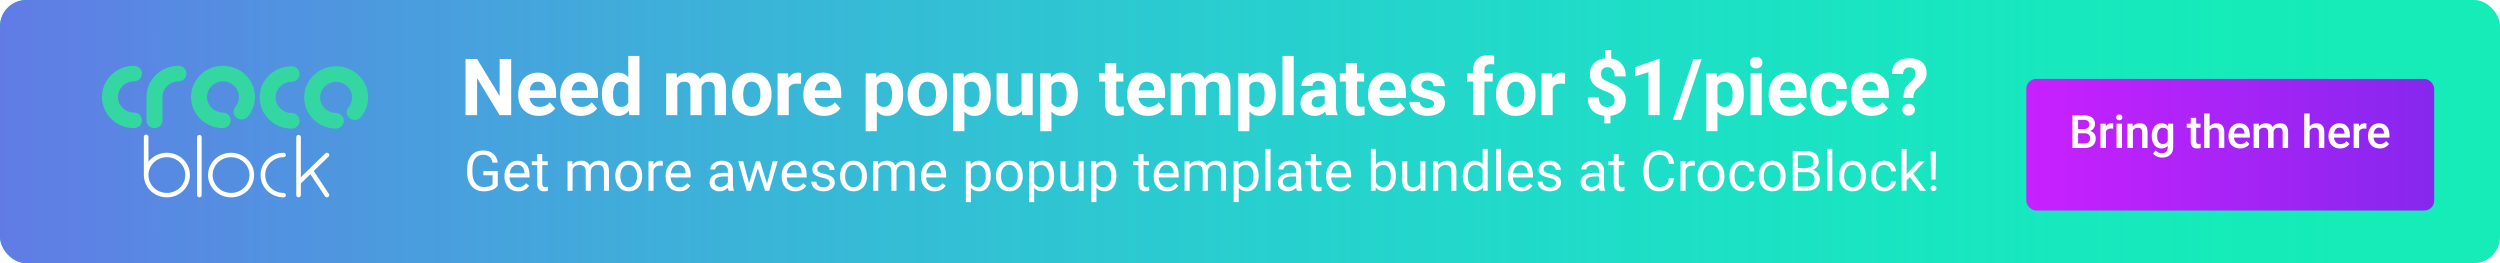 <svg width="760" height="80" viewBox="0 0 760 80" fill="none" xmlns="http://www.w3.org/2000/svg">
<rect width="760" height="80" rx="8" fill="#1AE4A1"/>
<rect width="760" height="80" rx="8" fill="url(#paint0_linear)"/>
<g filter="url(#filter0_d)">
<rect x="616" y="20" width="124" height="40" rx="3" fill="url(#paint1_linear)"/>
</g>
<path d="M630.012 45V35.047H633.423C634.549 35.047 635.405 35.273 635.993 35.724C636.581 36.175 636.875 36.847 636.875 37.74C636.875 38.196 636.752 38.606 636.506 38.971C636.26 39.335 635.9 39.618 635.426 39.818C635.964 39.964 636.378 40.24 636.67 40.645C636.966 41.047 637.114 41.53 637.114 42.095C637.114 43.029 636.813 43.747 636.212 44.248C635.615 44.749 634.758 45 633.642 45H630.012ZM631.741 40.509V43.619H633.662C634.204 43.619 634.628 43.485 634.934 43.216C635.239 42.947 635.392 42.573 635.392 42.095C635.392 41.06 634.863 40.532 633.806 40.509H631.741ZM631.741 39.237H633.437C633.974 39.237 634.394 39.117 634.694 38.875C635 38.629 635.152 38.283 635.152 37.836C635.152 37.344 635.011 36.988 634.729 36.77C634.451 36.551 634.015 36.441 633.423 36.441H631.741V39.237ZM642.416 39.121C642.197 39.085 641.971 39.066 641.739 39.066C640.978 39.066 640.465 39.358 640.201 39.941V45H638.54V37.603H640.126L640.167 38.431C640.568 37.788 641.124 37.467 641.835 37.467C642.072 37.467 642.268 37.499 642.422 37.562L642.416 39.121ZM645.092 45H643.431V37.603H645.092V45ZM643.328 35.683C643.328 35.427 643.408 35.215 643.568 35.047C643.732 34.878 643.964 34.794 644.265 34.794C644.566 34.794 644.798 34.878 644.962 35.047C645.126 35.215 645.208 35.427 645.208 35.683C645.208 35.933 645.126 36.143 644.962 36.312C644.798 36.476 644.566 36.558 644.265 36.558C643.964 36.558 643.732 36.476 643.568 36.312C643.408 36.143 643.328 35.933 643.328 35.683ZM648.309 37.603L648.356 38.458C648.903 37.797 649.621 37.467 650.51 37.467C652.05 37.467 652.834 38.349 652.861 40.112V45H651.2V40.208C651.2 39.739 651.098 39.392 650.892 39.169C650.692 38.941 650.362 38.827 649.901 38.827C649.231 38.827 648.732 39.13 648.404 39.736V45H646.743V37.603H648.309ZM654.129 41.247C654.129 40.099 654.398 39.183 654.936 38.499C655.478 37.811 656.196 37.467 657.089 37.467C657.933 37.467 658.596 37.761 659.079 38.349L659.154 37.603H660.651V44.774C660.651 45.745 660.348 46.511 659.742 47.071C659.14 47.632 658.327 47.912 657.301 47.912C656.759 47.912 656.228 47.798 655.709 47.57C655.194 47.347 654.802 47.053 654.533 46.688L655.319 45.69C655.829 46.297 656.458 46.6 657.206 46.6C657.757 46.6 658.192 46.449 658.511 46.148C658.83 45.852 658.99 45.415 658.99 44.836V44.337C658.511 44.87 657.873 45.137 657.076 45.137C656.21 45.137 655.501 44.793 654.95 44.105C654.403 43.416 654.129 42.464 654.129 41.247ZM655.784 41.391C655.784 42.133 655.934 42.719 656.235 43.148C656.54 43.571 656.962 43.783 657.5 43.783C658.169 43.783 658.666 43.496 658.99 42.922V39.668C658.675 39.107 658.183 38.827 657.513 38.827C656.966 38.827 656.54 39.044 656.235 39.477C655.934 39.91 655.784 40.547 655.784 41.391ZM667.651 35.806V37.603H668.957V38.834H667.651V42.963C667.651 43.245 667.706 43.45 667.815 43.578C667.929 43.701 668.13 43.763 668.417 43.763C668.608 43.763 668.802 43.74 668.998 43.694V44.98C668.62 45.084 668.255 45.137 667.904 45.137C666.628 45.137 665.99 44.433 665.99 43.024V38.834H664.773V37.603H665.99V35.806H667.651ZM671.729 38.41C672.271 37.781 672.957 37.467 673.787 37.467C675.363 37.467 676.163 38.367 676.186 40.167V45H674.525V40.228C674.525 39.718 674.413 39.358 674.19 39.148C673.971 38.934 673.648 38.827 673.219 38.827C672.554 38.827 672.057 39.123 671.729 39.716V45H670.068V34.5H671.729V38.41ZM680.988 45.137C679.936 45.137 679.081 44.806 678.425 44.145C677.773 43.48 677.447 42.596 677.447 41.493V41.288C677.447 40.55 677.589 39.891 677.871 39.312C678.158 38.729 678.559 38.276 679.074 37.952C679.589 37.629 680.164 37.467 680.797 37.467C681.804 37.467 682.581 37.788 683.128 38.431C683.679 39.073 683.955 39.982 683.955 41.158V41.828H679.122C679.172 42.439 679.375 42.922 679.731 43.277C680.091 43.633 680.542 43.81 681.084 43.81C681.845 43.81 682.465 43.503 682.943 42.888L683.839 43.742C683.543 44.184 683.146 44.528 682.65 44.774C682.157 45.016 681.604 45.137 680.988 45.137ZM680.79 38.8C680.334 38.8 679.965 38.959 679.683 39.278C679.405 39.597 679.227 40.042 679.15 40.611H682.315V40.488C682.278 39.932 682.13 39.513 681.87 39.23C681.61 38.943 681.25 38.8 680.79 38.8ZM686.673 37.603L686.72 38.376C687.24 37.77 687.951 37.467 688.853 37.467C689.842 37.467 690.519 37.845 690.884 38.602C691.421 37.845 692.178 37.467 693.153 37.467C693.969 37.467 694.575 37.692 694.971 38.144C695.372 38.595 695.578 39.26 695.587 40.14V45H693.926V40.188C693.926 39.718 693.823 39.374 693.618 39.155C693.413 38.937 693.073 38.827 692.599 38.827C692.221 38.827 691.911 38.93 691.67 39.135C691.433 39.335 691.266 39.6 691.171 39.928L691.178 45H689.516V40.133C689.494 39.262 689.049 38.827 688.183 38.827C687.518 38.827 687.046 39.098 686.768 39.641V45H685.107V37.603H686.673ZM702.136 38.41C702.678 37.781 703.364 37.467 704.193 37.467C705.77 37.467 706.57 38.367 706.593 40.167V45H704.932V40.228C704.932 39.718 704.82 39.358 704.597 39.148C704.378 38.934 704.054 38.827 703.626 38.827C702.961 38.827 702.464 39.123 702.136 39.716V45H700.475V34.5H702.136V38.41ZM711.395 45.137C710.342 45.137 709.488 44.806 708.832 44.145C708.18 43.48 707.854 42.596 707.854 41.493V41.288C707.854 40.55 707.995 39.891 708.278 39.312C708.565 38.729 708.966 38.276 709.481 37.952C709.996 37.629 710.57 37.467 711.204 37.467C712.211 37.467 712.988 37.788 713.535 38.431C714.086 39.073 714.362 39.982 714.362 41.158V41.828H709.529C709.579 42.439 709.782 42.922 710.137 43.277C710.497 43.633 710.949 43.81 711.491 43.81C712.252 43.81 712.872 43.503 713.35 42.888L714.246 43.742C713.95 44.184 713.553 44.528 713.056 44.774C712.564 45.016 712.01 45.137 711.395 45.137ZM711.197 38.8C710.741 38.8 710.372 38.959 710.09 39.278C709.812 39.597 709.634 40.042 709.556 40.611H712.721V40.488C712.685 39.932 712.537 39.513 712.277 39.23C712.017 38.943 711.657 38.8 711.197 38.8ZM719.39 39.121C719.171 39.085 718.946 39.066 718.713 39.066C717.952 39.066 717.439 39.358 717.175 39.941V45H715.514V37.603H717.1L717.141 38.431C717.542 37.788 718.098 37.467 718.809 37.467C719.046 37.467 719.242 37.499 719.397 37.562L719.39 39.121ZM723.42 45.137C722.367 45.137 721.513 44.806 720.856 44.145C720.205 43.48 719.879 42.596 719.879 41.493V41.288C719.879 40.55 720.02 39.891 720.303 39.312C720.59 38.729 720.991 38.276 721.506 37.952C722.021 37.629 722.595 37.467 723.228 37.467C724.236 37.467 725.013 37.788 725.56 38.431C726.111 39.073 726.387 39.982 726.387 41.158V41.828H721.554C721.604 42.439 721.807 42.922 722.162 43.277C722.522 43.633 722.973 43.81 723.516 43.81C724.277 43.81 724.896 43.503 725.375 42.888L726.27 43.742C725.974 44.184 725.578 44.528 725.081 44.774C724.589 45.016 724.035 45.137 723.42 45.137ZM723.222 38.8C722.766 38.8 722.397 38.959 722.114 39.278C721.836 39.597 721.658 40.042 721.581 40.611H724.746V40.488C724.71 39.932 724.561 39.513 724.302 39.23C724.042 38.943 723.682 38.8 723.222 38.8Z" fill="white"/>
<path d="M155.398 35H151.883L145.039 23.773V35H141.523V17.938H145.039L151.895 29.188V17.938H155.398V35ZM163.842 35.234C161.983 35.234 160.467 34.664 159.295 33.523C158.131 32.383 157.549 30.863 157.549 28.965V28.637C157.549 27.363 157.795 26.227 158.287 25.227C158.78 24.219 159.475 23.445 160.373 22.906C161.28 22.359 162.311 22.086 163.467 22.086C165.201 22.086 166.565 22.633 167.557 23.727C168.557 24.82 169.057 26.371 169.057 28.379V29.762H160.983C161.092 30.59 161.42 31.254 161.967 31.754C162.522 32.254 163.221 32.504 164.065 32.504C165.369 32.504 166.389 32.031 167.123 31.086L168.787 32.949C168.28 33.668 167.592 34.23 166.725 34.637C165.858 35.035 164.897 35.234 163.842 35.234ZM163.455 24.828C162.783 24.828 162.237 25.055 161.815 25.508C161.401 25.961 161.135 26.609 161.018 27.453H165.729V27.184C165.713 26.434 165.51 25.855 165.119 25.449C164.729 25.035 164.174 24.828 163.455 24.828ZM176.586 35.234C174.727 35.234 173.211 34.664 172.04 33.523C170.875 32.383 170.293 30.863 170.293 28.965V28.637C170.293 27.363 170.54 26.227 171.032 25.227C171.524 24.219 172.219 23.445 173.118 22.906C174.024 22.359 175.055 22.086 176.211 22.086C177.946 22.086 179.309 22.633 180.301 23.727C181.301 24.82 181.801 26.371 181.801 28.379V29.762H173.727C173.836 30.59 174.165 31.254 174.711 31.754C175.266 32.254 175.965 32.504 176.809 32.504C178.114 32.504 179.133 32.031 179.868 31.086L181.532 32.949C181.024 33.668 180.336 34.23 179.469 34.637C178.602 35.035 177.641 35.234 176.586 35.234ZM176.2 24.828C175.528 24.828 174.981 25.055 174.559 25.508C174.145 25.961 173.879 26.609 173.762 27.453H178.473V27.184C178.458 26.434 178.254 25.855 177.864 25.449C177.473 25.035 176.918 24.828 176.2 24.828ZM182.967 28.566C182.967 26.59 183.409 25.016 184.292 23.844C185.182 22.672 186.397 22.086 187.936 22.086C189.171 22.086 190.19 22.547 190.995 23.469V17H194.393V35H191.335L191.171 33.652C190.327 34.707 189.241 35.234 187.913 35.234C186.421 35.234 185.221 34.648 184.315 33.477C183.417 32.297 182.967 30.66 182.967 28.566ZM186.354 28.812C186.354 30 186.561 30.91 186.975 31.543C187.389 32.176 187.991 32.492 188.78 32.492C189.827 32.492 190.565 32.051 190.995 31.168V26.164C190.573 25.281 189.842 24.84 188.803 24.84C187.171 24.84 186.354 26.164 186.354 28.812ZM205.691 22.32L205.796 23.738C206.695 22.637 207.909 22.086 209.441 22.086C211.073 22.086 212.195 22.73 212.804 24.02C213.695 22.73 214.964 22.086 216.613 22.086C217.988 22.086 219.011 22.488 219.683 23.293C220.355 24.09 220.691 25.293 220.691 26.902V35H217.292V26.914C217.292 26.195 217.152 25.672 216.87 25.344C216.589 25.008 216.093 24.84 215.382 24.84C214.366 24.84 213.663 25.324 213.273 26.293L213.284 35H209.898V26.926C209.898 26.191 209.753 25.66 209.464 25.332C209.175 25.004 208.683 24.84 207.988 24.84C207.027 24.84 206.331 25.238 205.902 26.035V35H202.515V22.32H205.691ZM222.537 28.543C222.537 27.285 222.779 26.164 223.263 25.18C223.747 24.195 224.443 23.434 225.349 22.895C226.263 22.355 227.322 22.086 228.525 22.086C230.236 22.086 231.63 22.609 232.708 23.656C233.794 24.703 234.4 26.125 234.525 27.922L234.548 28.789C234.548 30.734 234.005 32.297 232.919 33.477C231.833 34.648 230.376 35.234 228.548 35.234C226.72 35.234 225.259 34.648 224.165 33.477C223.08 32.305 222.537 30.711 222.537 28.695V28.543ZM225.923 28.789C225.923 29.992 226.15 30.914 226.603 31.555C227.056 32.188 227.705 32.504 228.548 32.504C229.369 32.504 230.009 32.191 230.47 31.566C230.931 30.934 231.162 29.926 231.162 28.543C231.162 27.363 230.931 26.449 230.47 25.801C230.009 25.152 229.361 24.828 228.525 24.828C227.697 24.828 227.056 25.152 226.603 25.801C226.15 26.441 225.923 27.438 225.923 28.789ZM243.519 25.496C243.058 25.434 242.652 25.402 242.3 25.402C241.019 25.402 240.179 25.836 239.781 26.703V35H236.394V22.32H239.593L239.687 23.832C240.367 22.668 241.308 22.086 242.511 22.086C242.886 22.086 243.238 22.137 243.566 22.238L243.519 25.496ZM250.521 35.234C248.662 35.234 247.146 34.664 245.975 33.523C244.81 32.383 244.228 30.863 244.228 28.965V28.637C244.228 27.363 244.475 26.227 244.967 25.227C245.459 24.219 246.154 23.445 247.053 22.906C247.959 22.359 248.99 22.086 250.146 22.086C251.881 22.086 253.244 22.633 254.236 23.727C255.236 24.82 255.736 26.371 255.736 28.379V29.762H247.662C247.771 30.59 248.1 31.254 248.646 31.754C249.201 32.254 249.9 32.504 250.744 32.504C252.049 32.504 253.068 32.031 253.803 31.086L255.467 32.949C254.959 33.668 254.271 34.23 253.404 34.637C252.537 35.035 251.576 35.234 250.521 35.234ZM250.135 24.828C249.463 24.828 248.916 25.055 248.494 25.508C248.08 25.961 247.814 26.609 247.697 27.453H252.408V27.184C252.393 26.434 252.189 25.855 251.799 25.449C251.408 25.035 250.853 24.828 250.135 24.828ZM274.58 28.777C274.58 30.73 274.135 32.297 273.245 33.477C272.362 34.648 271.166 35.234 269.659 35.234C268.377 35.234 267.342 34.789 266.553 33.898V39.875H263.166V22.32H266.307L266.424 23.562C267.245 22.578 268.315 22.086 269.635 22.086C271.198 22.086 272.413 22.664 273.28 23.82C274.147 24.977 274.58 26.57 274.58 28.602V28.777ZM271.194 28.531C271.194 27.352 270.983 26.441 270.561 25.801C270.147 25.16 269.541 24.84 268.745 24.84C267.682 24.84 266.952 25.246 266.553 26.059V31.25C266.967 32.086 267.705 32.504 268.768 32.504C270.385 32.504 271.194 31.18 271.194 28.531ZM275.923 28.543C275.923 27.285 276.165 26.164 276.649 25.18C277.133 24.195 277.829 23.434 278.735 22.895C279.649 22.355 280.708 22.086 281.911 22.086C283.622 22.086 285.016 22.609 286.094 23.656C287.18 24.703 287.786 26.125 287.911 27.922L287.934 28.789C287.934 30.734 287.391 32.297 286.305 33.477C285.219 34.648 283.762 35.234 281.934 35.234C280.106 35.234 278.645 34.648 277.551 33.477C276.465 32.305 275.923 30.711 275.923 28.695V28.543ZM279.309 28.789C279.309 29.992 279.536 30.914 279.989 31.555C280.442 32.188 281.09 32.504 281.934 32.504C282.755 32.504 283.395 32.191 283.856 31.566C284.317 30.934 284.548 29.926 284.548 28.543C284.548 27.363 284.317 26.449 283.856 25.801C283.395 25.152 282.747 24.828 281.911 24.828C281.083 24.828 280.442 25.152 279.989 25.801C279.536 26.441 279.309 27.438 279.309 28.789ZM301.194 28.777C301.194 30.73 300.749 32.297 299.858 33.477C298.975 34.648 297.78 35.234 296.272 35.234C294.991 35.234 293.956 34.789 293.167 33.898V39.875H289.78V22.32H292.921L293.038 23.562C293.858 22.578 294.929 22.086 296.249 22.086C297.811 22.086 299.026 22.664 299.893 23.82C300.761 24.977 301.194 26.57 301.194 28.602V28.777ZM297.807 28.531C297.807 27.352 297.597 26.441 297.175 25.801C296.761 25.16 296.155 24.84 295.358 24.84C294.296 24.84 293.565 25.246 293.167 26.059V31.25C293.581 32.086 294.319 32.504 295.382 32.504C296.999 32.504 297.807 31.18 297.807 28.531ZM310.657 33.711C309.821 34.727 308.665 35.234 307.189 35.234C305.829 35.234 304.79 34.844 304.071 34.062C303.36 33.281 302.997 32.137 302.982 30.629V22.32H306.368V30.512C306.368 31.832 306.97 32.492 308.173 32.492C309.321 32.492 310.11 32.094 310.54 31.297V22.32H313.939V35H310.751L310.657 33.711ZM327.667 28.777C327.667 30.73 327.222 32.297 326.331 33.477C325.449 34.648 324.253 35.234 322.745 35.234C321.464 35.234 320.429 34.789 319.64 33.898V39.875H316.253V22.32H319.394L319.511 23.562C320.331 22.578 321.402 22.086 322.722 22.086C324.285 22.086 325.499 22.664 326.367 23.82C327.234 24.977 327.667 26.57 327.667 28.602V28.777ZM324.281 28.531C324.281 27.352 324.07 26.441 323.648 25.801C323.234 25.16 322.628 24.84 321.831 24.84C320.769 24.84 320.038 25.246 319.64 26.059V31.25C320.054 32.086 320.792 32.504 321.855 32.504C323.472 32.504 324.281 31.18 324.281 28.531ZM339.328 19.203V22.32H341.496V24.805H339.328V31.133C339.328 31.602 339.418 31.938 339.598 32.141C339.777 32.344 340.121 32.445 340.629 32.445C341.004 32.445 341.336 32.418 341.625 32.363V34.93C340.961 35.133 340.277 35.234 339.574 35.234C337.199 35.234 335.988 34.035 335.941 31.637V24.805H334.09V22.32H335.941V19.203H339.328ZM348.979 35.234C347.119 35.234 345.604 34.664 344.432 33.523C343.268 32.383 342.686 30.863 342.686 28.965V28.637C342.686 27.363 342.932 26.227 343.424 25.227C343.916 24.219 344.611 23.445 345.51 22.906C346.416 22.359 347.447 22.086 348.604 22.086C350.338 22.086 351.701 22.633 352.693 23.727C353.693 24.82 354.193 26.371 354.193 28.379V29.762H346.119C346.229 30.59 346.557 31.254 347.104 31.754C347.658 32.254 348.357 32.504 349.201 32.504C350.506 32.504 351.525 32.031 352.26 31.086L353.924 32.949C353.416 33.668 352.729 34.23 351.861 34.637C350.994 35.035 350.033 35.234 348.979 35.234ZM348.592 24.828C347.92 24.828 347.373 25.055 346.951 25.508C346.537 25.961 346.272 26.609 346.154 27.453H350.865V27.184C350.85 26.434 350.647 25.855 350.256 25.449C349.865 25.035 349.311 24.828 348.592 24.828ZM359.063 22.32L359.168 23.738C360.067 22.637 361.282 22.086 362.813 22.086C364.446 22.086 365.567 22.73 366.176 24.02C367.067 22.73 368.336 22.086 369.985 22.086C371.36 22.086 372.383 22.488 373.055 23.293C373.727 24.09 374.063 25.293 374.063 26.902V35H370.664V26.914C370.664 26.195 370.524 25.672 370.243 25.344C369.961 25.008 369.465 24.84 368.754 24.84C367.739 24.84 367.035 25.324 366.645 26.293L366.657 35H363.27V26.926C363.27 26.191 363.125 25.66 362.836 25.332C362.547 25.004 362.055 24.84 361.36 24.84C360.399 24.84 359.703 25.238 359.274 26.035V35H355.887V22.32H359.063ZM387.85 28.777C387.85 30.73 387.405 32.297 386.514 33.477C385.631 34.648 384.436 35.234 382.928 35.234C381.647 35.234 380.612 34.789 379.823 33.898V39.875H376.436V22.32H379.577L379.694 23.562C380.514 22.578 381.585 22.086 382.905 22.086C384.467 22.086 385.682 22.664 386.549 23.82C387.417 24.977 387.85 26.57 387.85 28.602V28.777ZM384.463 28.531C384.463 27.352 384.253 26.441 383.831 25.801C383.417 25.16 382.811 24.84 382.014 24.84C380.952 24.84 380.221 25.246 379.823 26.059V31.25C380.237 32.086 380.975 32.504 382.038 32.504C383.655 32.504 384.463 31.18 384.463 28.531ZM393.294 35H389.895V17H393.294V35ZM403.202 35C403.046 34.695 402.933 34.316 402.862 33.863C402.042 34.777 400.976 35.234 399.663 35.234C398.421 35.234 397.39 34.875 396.569 34.156C395.757 33.438 395.351 32.531 395.351 31.438C395.351 30.094 395.847 29.062 396.839 28.344C397.839 27.625 399.28 27.262 401.163 27.254H402.722V26.527C402.722 25.941 402.569 25.473 402.265 25.121C401.968 24.77 401.495 24.594 400.847 24.594C400.276 24.594 399.827 24.73 399.499 25.004C399.179 25.277 399.019 25.652 399.019 26.129H395.632C395.632 25.395 395.858 24.715 396.312 24.09C396.765 23.465 397.405 22.977 398.233 22.625C399.062 22.266 399.991 22.086 401.023 22.086C402.585 22.086 403.823 22.48 404.737 23.27C405.659 24.051 406.12 25.152 406.12 26.574V32.07C406.128 33.273 406.296 34.184 406.624 34.801V35H403.202ZM400.401 32.645C400.901 32.645 401.362 32.535 401.784 32.316C402.206 32.09 402.519 31.789 402.722 31.414V29.234H401.456C399.761 29.234 398.858 29.82 398.749 30.992L398.737 31.191C398.737 31.613 398.886 31.961 399.183 32.234C399.48 32.508 399.886 32.645 400.401 32.645ZM412.536 19.203V22.32H414.704V24.805H412.536V31.133C412.536 31.602 412.626 31.938 412.806 32.141C412.986 32.344 413.329 32.445 413.837 32.445C414.212 32.445 414.544 32.418 414.833 32.363V34.93C414.169 35.133 413.486 35.234 412.783 35.234C410.408 35.234 409.197 34.035 409.15 31.637V24.805H407.298V22.32H409.15V19.203H412.536ZM422.187 35.234C420.328 35.234 418.812 34.664 417.64 33.523C416.476 32.383 415.894 30.863 415.894 28.965V28.637C415.894 27.363 416.14 26.227 416.632 25.227C417.125 24.219 417.82 23.445 418.718 22.906C419.625 22.359 420.656 22.086 421.812 22.086C423.546 22.086 424.91 22.633 425.902 23.727C426.902 24.82 427.402 26.371 427.402 28.379V29.762H419.328C419.437 30.59 419.765 31.254 420.312 31.754C420.867 32.254 421.566 32.504 422.41 32.504C423.714 32.504 424.734 32.031 425.468 31.086L427.132 32.949C426.625 33.668 425.937 34.23 425.07 34.637C424.203 35.035 423.242 35.234 422.187 35.234ZM421.8 24.828C421.128 24.828 420.582 25.055 420.16 25.508C419.746 25.961 419.48 26.609 419.363 27.453H424.074V27.184C424.058 26.434 423.855 25.855 423.464 25.449C423.074 25.035 422.519 24.828 421.8 24.828ZM435.963 31.496C435.963 31.082 435.756 30.758 435.342 30.523C434.935 30.281 434.279 30.066 433.373 29.879C430.357 29.246 428.849 27.965 428.849 26.035C428.849 24.91 429.314 23.973 430.244 23.223C431.181 22.465 432.404 22.086 433.912 22.086C435.521 22.086 436.806 22.465 437.767 23.223C438.736 23.98 439.22 24.965 439.22 26.176H435.834C435.834 25.691 435.677 25.293 435.365 24.98C435.052 24.66 434.564 24.5 433.9 24.5C433.33 24.5 432.888 24.629 432.576 24.887C432.263 25.145 432.107 25.473 432.107 25.871C432.107 26.246 432.283 26.551 432.635 26.785C432.994 27.012 433.595 27.211 434.439 27.383C435.283 27.547 435.994 27.734 436.572 27.945C438.361 28.602 439.256 29.738 439.256 31.355C439.256 32.512 438.76 33.449 437.767 34.168C436.775 34.879 435.494 35.234 433.924 35.234C432.861 35.234 431.916 35.047 431.088 34.672C430.267 34.289 429.623 33.77 429.154 33.113C428.685 32.449 428.451 31.734 428.451 30.969H431.662C431.693 31.57 431.916 32.031 432.33 32.352C432.744 32.672 433.299 32.832 433.994 32.832C434.642 32.832 435.131 32.711 435.459 32.469C435.795 32.219 435.963 31.895 435.963 31.496ZM447.869 35V24.805H445.983V22.32H447.869V21.242C447.869 19.82 448.276 18.719 449.088 17.938C449.908 17.148 451.053 16.754 452.522 16.754C452.99 16.754 453.565 16.832 454.244 16.988L454.209 19.613C453.928 19.543 453.584 19.508 453.178 19.508C451.905 19.508 451.268 20.105 451.268 21.301V22.32H453.787V24.805H451.268V35H447.869ZM454.778 28.543C454.778 27.285 455.02 26.164 455.504 25.18C455.989 24.195 456.684 23.434 457.59 22.895C458.504 22.355 459.563 22.086 460.766 22.086C462.477 22.086 463.872 22.609 464.95 23.656C466.036 24.703 466.641 26.125 466.766 27.922L466.79 28.789C466.79 30.734 466.247 32.297 465.161 33.477C464.075 34.648 462.618 35.234 460.79 35.234C458.961 35.234 457.5 34.648 456.407 33.477C455.321 32.305 454.778 30.711 454.778 28.695V28.543ZM458.165 28.789C458.165 29.992 458.391 30.914 458.844 31.555C459.297 32.188 459.946 32.504 460.79 32.504C461.61 32.504 462.25 32.191 462.711 31.566C463.172 30.934 463.403 29.926 463.403 28.543C463.403 27.363 463.172 26.449 462.711 25.801C462.25 25.152 461.602 24.828 460.766 24.828C459.938 24.828 459.297 25.152 458.844 25.801C458.391 26.441 458.165 27.438 458.165 28.789ZM475.76 25.496C475.3 25.434 474.893 25.402 474.542 25.402C473.26 25.402 472.421 25.836 472.022 26.703V35H468.635V22.32H471.835L471.928 23.832C472.608 22.668 473.55 22.086 474.753 22.086C475.128 22.086 475.479 22.137 475.807 22.238L475.76 25.496ZM490.855 30.512C490.855 29.871 490.675 29.363 490.316 28.988C489.964 28.605 489.363 28.254 488.511 27.934C487.659 27.613 486.925 27.297 486.308 26.984C485.691 26.664 485.159 26.301 484.714 25.895C484.277 25.48 483.933 24.996 483.683 24.441C483.441 23.887 483.32 23.227 483.32 22.461C483.32 21.141 483.741 20.059 484.585 19.215C485.429 18.371 486.55 17.879 487.948 17.738V15.23H489.823V17.773C491.206 17.969 492.288 18.547 493.07 19.508C493.851 20.461 494.241 21.699 494.241 23.223H490.855C490.855 22.285 490.659 21.586 490.269 21.125C489.886 20.656 489.37 20.422 488.722 20.422C488.081 20.422 487.585 20.605 487.234 20.973C486.882 21.332 486.706 21.832 486.706 22.473C486.706 23.066 486.878 23.543 487.222 23.902C487.566 24.262 488.202 24.629 489.132 25.004C490.07 25.379 490.839 25.734 491.441 26.07C492.042 26.398 492.55 26.773 492.964 27.195C493.378 27.609 493.695 28.086 493.913 28.625C494.132 29.156 494.241 29.777 494.241 30.488C494.241 31.816 493.827 32.895 492.999 33.723C492.171 34.551 491.03 35.039 489.577 35.188V37.52H487.714V35.199C486.113 35.027 484.87 34.461 483.988 33.5C483.113 32.531 482.675 31.246 482.675 29.645H486.062C486.062 30.574 486.28 31.289 486.718 31.789C487.163 32.281 487.8 32.527 488.628 32.527C489.316 32.527 489.859 32.348 490.257 31.988C490.655 31.621 490.855 31.129 490.855 30.512ZM504.525 35H501.138V21.945L497.095 23.199V20.445L504.162 17.914H504.525V35ZM511.047 36.465H508.527L514.808 17.938H517.328L511.047 36.465ZM530.131 28.777C530.131 30.73 529.685 32.297 528.795 33.477C527.912 34.648 526.717 35.234 525.209 35.234C523.928 35.234 522.893 34.789 522.103 33.898V39.875H518.717V22.32H521.857L521.975 23.562C522.795 22.578 523.865 22.086 525.185 22.086C526.748 22.086 527.963 22.664 528.83 23.82C529.697 24.977 530.131 26.57 530.131 28.602V28.777ZM526.744 28.531C526.744 27.352 526.533 26.441 526.111 25.801C525.697 25.16 525.092 24.84 524.295 24.84C523.232 24.84 522.502 25.246 522.103 26.059V31.25C522.518 32.086 523.256 32.504 524.318 32.504C525.935 32.504 526.744 31.18 526.744 28.531ZM535.574 35H532.176V22.32H535.574V35ZM531.977 19.039C531.977 18.531 532.145 18.113 532.481 17.785C532.824 17.457 533.289 17.293 533.875 17.293C534.453 17.293 534.914 17.457 535.258 17.785C535.602 18.113 535.774 18.531 535.774 19.039C535.774 19.555 535.598 19.977 535.246 20.305C534.902 20.633 534.445 20.797 533.875 20.797C533.305 20.797 532.844 20.633 532.492 20.305C532.149 19.977 531.977 19.555 531.977 19.039ZM543.971 35.234C542.112 35.234 540.596 34.664 539.424 33.523C538.26 32.383 537.678 30.863 537.678 28.965V28.637C537.678 27.363 537.924 26.227 538.416 25.227C538.909 24.219 539.604 23.445 540.502 22.906C541.409 22.359 542.44 22.086 543.596 22.086C545.33 22.086 546.694 22.633 547.686 23.727C548.686 24.82 549.186 26.371 549.186 28.379V29.762H541.112C541.221 30.59 541.549 31.254 542.096 31.754C542.651 32.254 543.35 32.504 544.194 32.504C545.498 32.504 546.518 32.031 547.252 31.086L548.916 32.949C548.409 33.668 547.721 34.23 546.854 34.637C545.987 35.035 545.026 35.234 543.971 35.234ZM543.584 24.828C542.913 24.828 542.366 25.055 541.944 25.508C541.53 25.961 541.264 26.609 541.147 27.453H545.858V27.184C545.842 26.434 545.639 25.855 545.248 25.449C544.858 25.035 544.303 24.828 543.584 24.828ZM556.153 32.504C556.778 32.504 557.286 32.332 557.676 31.988C558.067 31.645 558.27 31.188 558.286 30.617H561.462C561.454 31.477 561.219 32.266 560.758 32.984C560.298 33.695 559.665 34.25 558.86 34.648C558.063 35.039 557.18 35.234 556.212 35.234C554.399 35.234 552.969 34.66 551.923 33.512C550.876 32.355 550.352 30.762 550.352 28.73V28.508C550.352 26.555 550.872 24.996 551.911 23.832C552.95 22.668 554.376 22.086 556.188 22.086C557.774 22.086 559.044 22.539 559.997 23.445C560.958 24.344 561.446 25.543 561.462 27.043H558.286C558.27 26.387 558.067 25.855 557.676 25.449C557.286 25.035 556.77 24.828 556.13 24.828C555.34 24.828 554.743 25.117 554.337 25.695C553.938 26.266 553.739 27.195 553.739 28.484V28.836C553.739 30.141 553.938 31.078 554.337 31.648C554.735 32.219 555.34 32.504 556.153 32.504ZM568.991 35.234C567.132 35.234 565.616 34.664 564.444 33.523C563.28 32.383 562.698 30.863 562.698 28.965V28.637C562.698 27.363 562.944 26.227 563.436 25.227C563.929 24.219 564.624 23.445 565.522 22.906C566.429 22.359 567.46 22.086 568.616 22.086C570.35 22.086 571.714 22.633 572.706 23.727C573.706 24.82 574.206 26.371 574.206 28.379V29.762H566.132C566.241 30.59 566.569 31.254 567.116 31.754C567.671 32.254 568.37 32.504 569.214 32.504C570.518 32.504 571.538 32.031 572.272 31.086L573.936 32.949C573.429 33.668 572.741 34.23 571.874 34.637C571.007 35.035 570.046 35.234 568.991 35.234ZM568.604 24.828C567.932 24.828 567.386 25.055 566.964 25.508C566.55 25.961 566.284 26.609 566.167 27.453H570.878V27.184C570.862 26.434 570.659 25.855 570.268 25.449C569.878 25.035 569.323 24.828 568.604 24.828ZM578.665 29.762C578.665 28.668 578.798 27.797 579.064 27.148C579.329 26.5 579.814 25.863 580.517 25.238C581.228 24.605 581.7 24.094 581.935 23.703C582.169 23.305 582.286 22.887 582.286 22.449C582.286 21.129 581.677 20.469 580.458 20.469C579.88 20.469 579.415 20.648 579.064 21.008C578.72 21.359 578.54 21.848 578.525 22.473H575.126C575.142 20.98 575.622 19.812 576.568 18.969C577.521 18.125 578.818 17.703 580.458 17.703C582.114 17.703 583.4 18.105 584.314 18.91C585.228 19.707 585.685 20.836 585.685 22.297C585.685 22.961 585.536 23.59 585.239 24.184C584.943 24.77 584.423 25.422 583.681 26.141L582.732 27.043C582.138 27.613 581.798 28.281 581.712 29.047L581.665 29.762H578.665ZM578.325 33.359C578.325 32.836 578.501 32.406 578.853 32.07C579.212 31.727 579.669 31.555 580.224 31.555C580.778 31.555 581.232 31.727 581.583 32.07C581.943 32.406 582.122 32.836 582.122 33.359C582.122 33.875 581.946 34.301 581.595 34.637C581.251 34.973 580.794 35.141 580.224 35.141C579.653 35.141 579.193 34.973 578.841 34.637C578.497 34.301 578.325 33.875 578.325 33.359Z" fill="white"/>
<path d="M151.326 56.415C150.917 57.001 150.344 57.441 149.608 57.734C148.877 58.022 148.025 58.166 147.051 58.166C146.066 58.166 145.192 57.936 144.428 57.477C143.665 57.012 143.072 56.354 142.652 55.502C142.237 54.649 142.024 53.661 142.013 52.538V51.484C142.013 49.663 142.436 48.252 143.283 47.251C144.135 46.249 145.33 45.748 146.869 45.748C148.13 45.748 149.146 46.072 149.915 46.719C150.684 47.361 151.155 48.274 151.326 49.459H149.732C149.434 47.859 148.482 47.06 146.877 47.06C145.809 47.06 144.998 47.436 144.445 48.188C143.897 48.935 143.62 50.02 143.615 51.442V52.43C143.615 53.786 143.925 54.865 144.544 55.667C145.164 56.464 146.003 56.863 147.06 56.863C147.657 56.863 148.18 56.796 148.628 56.664C149.077 56.531 149.447 56.307 149.741 55.991V53.277H146.943V51.982H151.326V56.415ZM157.477 58.166C156.26 58.166 155.269 57.768 154.505 56.971C153.742 56.168 153.36 55.097 153.36 53.758V53.476C153.36 52.585 153.529 51.791 153.866 51.094C154.209 50.391 154.685 49.843 155.294 49.45C155.908 49.052 156.572 48.852 157.286 48.852C158.454 48.852 159.361 49.237 160.009 50.006C160.656 50.776 160.98 51.877 160.98 53.31V53.949H154.896C154.918 54.835 155.175 55.551 155.667 56.099C156.166 56.641 156.796 56.913 157.56 56.913C158.102 56.913 158.562 56.802 158.938 56.581C159.314 56.359 159.644 56.066 159.926 55.701L160.864 56.431C160.111 57.588 158.982 58.166 157.477 58.166ZM157.286 50.114C156.666 50.114 156.146 50.341 155.726 50.795C155.305 51.243 155.045 51.874 154.945 52.688H159.444V52.571C159.4 51.791 159.19 51.188 158.813 50.762C158.437 50.33 157.928 50.114 157.286 50.114ZM164.848 46.844V49.019H166.525V50.206H164.848V55.775C164.848 56.135 164.923 56.406 165.072 56.589C165.222 56.766 165.476 56.855 165.836 56.855C166.013 56.855 166.257 56.821 166.566 56.755V58C166.162 58.111 165.77 58.166 165.388 58.166C164.701 58.166 164.184 57.959 163.835 57.544C163.487 57.128 163.312 56.539 163.312 55.775V50.206H161.677V49.019H163.312V46.844H164.848ZM173.987 49.019L174.029 50.015C174.687 49.24 175.576 48.852 176.693 48.852C177.95 48.852 178.805 49.334 179.258 50.297C179.557 49.865 179.944 49.517 180.42 49.251C180.902 48.985 181.469 48.852 182.122 48.852C184.092 48.852 185.094 49.896 185.127 51.982V58H183.591V52.073C183.591 51.431 183.445 50.953 183.151 50.637C182.858 50.316 182.366 50.156 181.674 50.156C181.104 50.156 180.631 50.327 180.254 50.67C179.878 51.008 179.66 51.465 179.599 52.04V58H178.055V52.115C178.055 50.809 177.416 50.156 176.137 50.156C175.13 50.156 174.441 50.585 174.07 51.442V58H172.535V49.019H173.987ZM187.044 53.426C187.044 52.546 187.216 51.755 187.559 51.052C187.908 50.349 188.389 49.807 189.003 49.425C189.623 49.044 190.329 48.852 191.12 48.852C192.343 48.852 193.331 49.276 194.083 50.123C194.842 50.969 195.221 52.095 195.221 53.501V53.609C195.221 54.483 195.052 55.269 194.714 55.966C194.382 56.658 193.904 57.198 193.278 57.585C192.659 57.972 191.945 58.166 191.137 58.166C189.919 58.166 188.931 57.743 188.173 56.896C187.421 56.049 187.044 54.929 187.044 53.534V53.426ZM188.588 53.609C188.588 54.605 188.818 55.405 189.277 56.008C189.742 56.611 190.362 56.913 191.137 56.913C191.917 56.913 192.537 56.608 192.996 55.999C193.455 55.385 193.685 54.528 193.685 53.426C193.685 52.441 193.45 51.644 192.979 51.036C192.515 50.421 191.895 50.114 191.12 50.114C190.362 50.114 189.75 50.416 189.286 51.019C188.821 51.622 188.588 52.486 188.588 53.609ZM201.488 50.397C201.255 50.358 201.004 50.338 200.732 50.338C199.725 50.338 199.042 50.767 198.682 51.625V58H197.146V49.019H198.641L198.666 50.056C199.169 49.254 199.883 48.852 200.807 48.852C201.106 48.852 201.333 48.891 201.488 48.969V50.397ZM206.468 58.166C205.251 58.166 204.26 57.768 203.497 56.971C202.733 56.168 202.351 55.097 202.351 53.758V53.476C202.351 52.585 202.52 51.791 202.857 51.094C203.201 50.391 203.676 49.843 204.285 49.45C204.899 49.052 205.563 48.852 206.277 48.852C207.445 48.852 208.353 49.237 209 50.006C209.647 50.776 209.971 51.877 209.971 53.31V53.949H203.887C203.909 54.835 204.166 55.551 204.659 56.099C205.157 56.641 205.788 56.913 206.551 56.913C207.094 56.913 207.553 56.802 207.929 56.581C208.306 56.359 208.635 56.066 208.917 55.701L209.855 56.431C209.102 57.588 207.973 58.166 206.468 58.166ZM206.277 50.114C205.658 50.114 205.137 50.341 204.717 50.795C204.296 51.243 204.036 51.874 203.937 52.688H208.436V52.571C208.391 51.791 208.181 51.188 207.805 50.762C207.428 50.33 206.919 50.114 206.277 50.114ZM221.518 58C221.429 57.823 221.357 57.508 221.302 57.054C220.588 57.795 219.736 58.166 218.745 58.166C217.86 58.166 217.132 57.917 216.562 57.419C215.998 56.915 215.715 56.279 215.715 55.51C215.715 54.575 216.069 53.85 216.778 53.335C217.492 52.815 218.493 52.555 219.783 52.555H221.277V51.849C221.277 51.312 221.116 50.886 220.795 50.571C220.474 50.25 220.001 50.089 219.376 50.089C218.828 50.089 218.369 50.228 217.998 50.504C217.627 50.781 217.442 51.116 217.442 51.509H215.898C215.898 51.06 216.056 50.629 216.371 50.214C216.692 49.793 217.124 49.461 217.666 49.218C218.214 48.974 218.814 48.852 219.467 48.852C220.502 48.852 221.313 49.113 221.899 49.633C222.486 50.148 222.79 50.859 222.812 51.766V55.9C222.812 56.724 222.918 57.38 223.128 57.867V58H221.518ZM218.969 56.83C219.451 56.83 219.907 56.705 220.339 56.456C220.771 56.207 221.083 55.883 221.277 55.485V53.642H220.073C218.192 53.642 217.251 54.193 217.251 55.294C217.251 55.775 217.411 56.152 217.732 56.423C218.053 56.694 218.466 56.83 218.969 56.83ZM233.172 55.883L234.898 49.019H236.434L233.819 58H232.574L230.391 51.193L228.266 58H227.021L224.415 49.019H225.942L227.71 55.742L229.802 49.019H231.039L233.172 55.883ZM241.73 58.166C240.513 58.166 239.522 57.768 238.758 56.971C237.995 56.168 237.613 55.097 237.613 53.758V53.476C237.613 52.585 237.782 51.791 238.119 51.094C238.462 50.391 238.938 49.843 239.547 49.45C240.161 49.052 240.825 48.852 241.539 48.852C242.707 48.852 243.614 49.237 244.262 50.006C244.909 50.776 245.233 51.877 245.233 53.31V53.949H239.148C239.171 54.835 239.428 55.551 239.92 56.099C240.418 56.641 241.049 56.913 241.813 56.913C242.355 56.913 242.815 56.802 243.191 56.581C243.567 56.359 243.896 56.066 244.179 55.701L245.117 56.431C244.364 57.588 243.235 58.166 241.73 58.166ZM241.539 50.114C240.919 50.114 240.399 50.341 239.979 50.795C239.558 51.243 239.298 51.874 239.198 52.688H243.697V52.571C243.653 51.791 243.443 51.188 243.066 50.762C242.69 50.33 242.181 50.114 241.539 50.114ZM252.247 55.618C252.247 55.203 252.089 54.882 251.774 54.655C251.464 54.422 250.919 54.223 250.139 54.057C249.364 53.891 248.747 53.692 248.288 53.459C247.834 53.227 247.496 52.95 247.275 52.629C247.059 52.308 246.951 51.927 246.951 51.484C246.951 50.748 247.261 50.125 247.881 49.616C248.506 49.107 249.303 48.852 250.271 48.852C251.29 48.852 252.114 49.115 252.745 49.641C253.382 50.167 253.7 50.839 253.7 51.658H252.156C252.156 51.238 251.976 50.875 251.616 50.571C251.262 50.266 250.814 50.114 250.271 50.114C249.713 50.114 249.275 50.236 248.96 50.48C248.645 50.723 248.487 51.041 248.487 51.434C248.487 51.805 248.633 52.084 248.927 52.273C249.22 52.461 249.749 52.641 250.512 52.812C251.281 52.984 251.904 53.188 252.38 53.426C252.856 53.664 253.207 53.952 253.434 54.29C253.667 54.622 253.783 55.028 253.783 55.51C253.783 56.312 253.462 56.957 252.82 57.444C252.178 57.925 251.345 58.166 250.321 58.166C249.602 58.166 248.965 58.039 248.412 57.784C247.859 57.53 247.424 57.175 247.109 56.722C246.799 56.262 246.644 55.767 246.644 55.236H248.18C248.207 55.751 248.412 56.16 248.794 56.464C249.181 56.763 249.69 56.913 250.321 56.913C250.902 56.913 251.367 56.796 251.716 56.564C252.07 56.326 252.247 56.011 252.247 55.618ZM255.376 53.426C255.376 52.546 255.548 51.755 255.891 51.052C256.24 50.349 256.721 49.807 257.335 49.425C257.955 49.044 258.661 48.852 259.452 48.852C260.675 48.852 261.663 49.276 262.416 50.123C263.174 50.969 263.553 52.095 263.553 53.501V53.609C263.553 54.483 263.384 55.269 263.046 55.966C262.714 56.658 262.236 57.198 261.61 57.585C260.991 57.972 260.277 58.166 259.469 58.166C258.251 58.166 257.264 57.743 256.505 56.896C255.753 56.049 255.376 54.929 255.376 53.534V53.426ZM256.92 53.609C256.92 54.605 257.15 55.405 257.609 56.008C258.074 56.611 258.694 56.913 259.469 56.913C260.249 56.913 260.869 56.608 261.328 55.999C261.787 55.385 262.017 54.528 262.017 53.426C262.017 52.441 261.782 51.644 261.312 51.036C260.847 50.421 260.227 50.114 259.452 50.114C258.694 50.114 258.083 50.416 257.618 51.019C257.153 51.622 256.92 52.486 256.92 53.609ZM266.923 49.019L266.964 50.015C267.623 49.24 268.511 48.852 269.629 48.852C270.885 48.852 271.74 49.334 272.194 50.297C272.493 49.865 272.88 49.517 273.356 49.251C273.837 48.985 274.405 48.852 275.058 48.852C277.028 48.852 278.029 49.896 278.062 51.982V58H276.527V52.073C276.527 51.431 276.38 50.953 276.087 50.637C275.794 50.316 275.301 50.156 274.609 50.156C274.039 50.156 273.566 50.327 273.19 50.67C272.814 51.008 272.595 51.465 272.534 52.04V58H270.99V52.115C270.99 50.809 270.351 50.156 269.073 50.156C268.066 50.156 267.377 50.585 267.006 51.442V58H265.47V49.019H266.923ZM284.114 58.166C282.896 58.166 281.906 57.768 281.142 56.971C280.378 56.168 279.997 55.097 279.997 53.758V53.476C279.997 52.585 280.165 51.791 280.503 51.094C280.846 50.391 281.322 49.843 281.931 49.45C282.545 49.052 283.209 48.852 283.923 48.852C285.09 48.852 285.998 49.237 286.646 50.006C287.293 50.776 287.617 51.877 287.617 53.31V53.949H281.532C281.554 54.835 281.812 55.551 282.304 56.099C282.802 56.641 283.433 56.913 284.197 56.913C284.739 56.913 285.198 56.802 285.575 56.581C285.951 56.359 286.28 56.066 286.562 55.701L287.5 56.431C286.748 57.588 285.619 58.166 284.114 58.166ZM283.923 50.114C283.303 50.114 282.783 50.341 282.362 50.795C281.942 51.243 281.682 51.874 281.582 52.688H286.081V52.571C286.037 51.791 285.826 51.188 285.45 50.762C285.074 50.33 284.565 50.114 283.923 50.114ZM301.205 53.609C301.205 54.976 300.892 56.077 300.267 56.913C299.642 57.748 298.795 58.166 297.727 58.166C296.637 58.166 295.779 57.82 295.154 57.128V61.453H293.618V49.019H295.021L295.096 50.015C295.721 49.24 296.59 48.852 297.702 48.852C298.781 48.852 299.633 49.259 300.259 50.073C300.89 50.886 301.205 52.018 301.205 53.468V53.609ZM299.669 53.435C299.669 52.422 299.454 51.622 299.022 51.036C298.59 50.449 297.998 50.156 297.246 50.156C296.316 50.156 295.619 50.568 295.154 51.393V55.684C295.613 56.503 296.316 56.913 297.262 56.913C297.998 56.913 298.582 56.622 299.014 56.041C299.451 55.454 299.669 54.586 299.669 53.435ZM302.757 53.426C302.757 52.546 302.929 51.755 303.272 51.052C303.621 50.349 304.102 49.807 304.716 49.425C305.336 49.044 306.042 48.852 306.833 48.852C308.056 48.852 309.044 49.276 309.796 50.123C310.555 50.969 310.934 52.095 310.934 53.501V53.609C310.934 54.483 310.765 55.269 310.427 55.966C310.095 56.658 309.617 57.198 308.991 57.585C308.371 57.972 307.658 58.166 306.85 58.166C305.632 58.166 304.644 57.743 303.886 56.896C303.134 56.049 302.757 54.929 302.757 53.534V53.426ZM304.301 53.609C304.301 54.605 304.531 55.405 304.99 56.008C305.455 56.611 306.075 56.913 306.85 56.913C307.63 56.913 308.25 56.608 308.709 55.999C309.168 55.385 309.398 54.528 309.398 53.426C309.398 52.441 309.163 51.644 308.692 51.036C308.228 50.421 307.608 50.114 306.833 50.114C306.075 50.114 305.463 50.416 304.999 51.019C304.534 51.622 304.301 52.486 304.301 53.609ZM320.446 53.609C320.446 54.976 320.134 56.077 319.508 56.913C318.883 57.748 318.036 58.166 316.968 58.166C315.878 58.166 315.02 57.82 314.395 57.128V61.453H312.859V49.019H314.262L314.337 50.015C314.962 49.24 315.831 48.852 316.943 48.852C318.022 48.852 318.875 49.259 319.5 50.073C320.131 50.886 320.446 52.018 320.446 53.468V53.609ZM318.911 53.435C318.911 52.422 318.695 51.622 318.263 51.036C317.832 50.449 317.239 50.156 316.487 50.156C315.557 50.156 314.86 50.568 314.395 51.393V55.684C314.854 56.503 315.557 56.913 316.503 56.913C317.239 56.913 317.823 56.622 318.255 56.041C318.692 55.454 318.911 54.586 318.911 53.435ZM327.95 57.112C327.353 57.815 326.475 58.166 325.319 58.166C324.361 58.166 323.631 57.889 323.127 57.336C322.629 56.777 322.378 55.953 322.372 54.862V49.019H323.908V54.821C323.908 56.182 324.461 56.863 325.568 56.863C326.741 56.863 327.521 56.426 327.909 55.551V49.019H329.444V58H327.983L327.95 57.112ZM339.372 53.609C339.372 54.976 339.059 56.077 338.434 56.913C337.809 57.748 336.962 58.166 335.894 58.166C334.804 58.166 333.946 57.82 333.321 57.128V61.453H331.785V49.019H333.188L333.263 50.015C333.888 49.24 334.757 48.852 335.869 48.852C336.948 48.852 337.8 49.259 338.426 50.073C339.057 50.886 339.372 52.018 339.372 53.468V53.609ZM337.836 53.435C337.836 52.422 337.621 51.622 337.189 51.036C336.757 50.449 336.165 50.156 335.413 50.156C334.483 50.156 333.786 50.568 333.321 51.393V55.684C333.78 56.503 334.483 56.913 335.429 56.913C336.165 56.913 336.749 56.622 337.181 56.041C337.618 55.454 337.836 54.586 337.836 53.435ZM347.631 46.844V49.019H349.308V50.206H347.631V55.775C347.631 56.135 347.706 56.406 347.855 56.589C348.005 56.766 348.259 56.855 348.619 56.855C348.796 56.855 349.04 56.821 349.35 56.755V58C348.946 58.111 348.553 58.166 348.171 58.166C347.485 58.166 346.967 57.959 346.619 57.544C346.27 57.128 346.096 56.539 346.096 55.775V50.206H344.46V49.019H346.096V46.844H347.631ZM354.836 58.166C353.619 58.166 352.628 57.768 351.865 56.971C351.101 56.168 350.719 55.097 350.719 53.758V53.476C350.719 52.585 350.888 51.791 351.226 51.094C351.569 50.391 352.045 49.843 352.653 49.45C353.268 49.052 353.932 48.852 354.646 48.852C355.813 48.852 356.721 49.237 357.368 50.006C358.016 50.776 358.339 51.877 358.339 53.31V53.949H352.255C352.277 54.835 352.534 55.551 353.027 56.099C353.525 56.641 354.156 56.913 354.919 56.913C355.462 56.913 355.921 56.802 356.297 56.581C356.674 56.359 357.003 56.066 357.285 55.701L358.223 56.431C357.471 57.588 356.342 58.166 354.836 58.166ZM354.646 50.114C354.026 50.114 353.506 50.341 353.085 50.795C352.664 51.243 352.404 51.874 352.305 52.688H356.804V52.571C356.759 51.791 356.549 51.188 356.173 50.762C355.797 50.33 355.287 50.114 354.646 50.114ZM361.568 49.019L361.61 50.015C362.268 49.24 363.157 48.852 364.274 48.852C365.531 48.852 366.386 49.334 366.839 50.297C367.138 49.865 367.526 49.517 368.001 49.251C368.483 48.985 369.05 48.852 369.703 48.852C371.673 48.852 372.675 49.896 372.708 51.982V58H371.172V52.073C371.172 51.431 371.026 50.953 370.732 50.637C370.439 50.316 369.947 50.156 369.255 50.156C368.685 50.156 368.212 50.327 367.835 50.67C367.459 51.008 367.241 51.465 367.18 52.04V58H365.636V52.115C365.636 50.809 364.997 50.156 363.718 50.156C362.711 50.156 362.022 50.585 361.651 51.442V58H360.116V49.019H361.568ZM382.619 53.609C382.619 54.976 382.306 56.077 381.681 56.913C381.056 57.748 380.209 58.166 379.141 58.166C378.051 58.166 377.193 57.82 376.568 57.128V61.453H375.032V49.019H376.435L376.51 50.015C377.135 49.24 378.004 48.852 379.116 48.852C380.195 48.852 381.048 49.259 381.673 50.073C382.304 50.886 382.619 52.018 382.619 53.468V53.609ZM381.083 53.435C381.083 52.422 380.868 51.622 380.436 51.036C380.004 50.449 379.412 50.156 378.66 50.156C377.73 50.156 377.033 50.568 376.568 51.393V55.684C377.027 56.503 377.73 56.913 378.676 56.913C379.412 56.913 379.996 56.622 380.428 56.041C380.865 55.454 381.083 54.586 381.083 53.435ZM386.247 58H384.711V45.25H386.247V58ZM394.257 58C394.168 57.823 394.096 57.508 394.041 57.054C393.327 57.795 392.475 58.166 391.484 58.166C390.599 58.166 389.871 57.917 389.301 57.419C388.737 56.915 388.455 56.279 388.455 55.51C388.455 54.575 388.809 53.85 389.517 53.335C390.231 52.815 391.233 52.555 392.522 52.555H394.016V51.849C394.016 51.312 393.856 50.886 393.535 50.571C393.214 50.25 392.741 50.089 392.115 50.089C391.567 50.089 391.108 50.228 390.737 50.504C390.367 50.781 390.181 51.116 390.181 51.509H388.637C388.637 51.06 388.795 50.629 389.11 50.214C389.431 49.793 389.863 49.461 390.405 49.218C390.953 48.974 391.554 48.852 392.207 48.852C393.241 48.852 394.052 49.113 394.639 49.633C395.225 50.148 395.53 50.859 395.552 51.766V55.9C395.552 56.724 395.657 57.38 395.867 57.867V58H394.257ZM391.708 56.83C392.19 56.83 392.646 56.705 393.078 56.456C393.51 56.207 393.822 55.883 394.016 55.485V53.642H392.812C390.931 53.642 389.99 54.193 389.99 55.294C389.99 55.775 390.151 56.152 390.472 56.423C390.793 56.694 391.205 56.83 391.708 56.83ZM400.042 46.844V49.019H401.719V50.206H400.042V55.775C400.042 56.135 400.117 56.406 400.267 56.589C400.416 56.766 400.671 56.855 401.03 56.855C401.207 56.855 401.451 56.821 401.761 56.755V58C401.357 58.111 400.964 58.166 400.582 58.166C399.896 58.166 399.378 57.959 399.03 57.544C398.681 57.128 398.507 56.539 398.507 55.775V50.206H396.872V49.019H398.507V46.844H400.042ZM407.248 58.166C406.03 58.166 405.04 57.768 404.276 56.971C403.512 56.168 403.13 55.097 403.13 53.758V53.476C403.13 52.585 403.299 51.791 403.637 51.094C403.98 50.391 404.456 49.843 405.064 49.45C405.679 49.052 406.343 48.852 407.057 48.852C408.224 48.852 409.132 49.237 409.779 50.006C410.427 50.776 410.75 51.877 410.75 53.31V53.949H404.666C404.688 54.835 404.945 55.551 405.438 56.099C405.936 56.641 406.567 56.913 407.331 56.913C407.873 56.913 408.332 56.802 408.708 56.581C409.085 56.359 409.414 56.066 409.696 55.701L410.634 56.431C409.882 57.588 408.753 58.166 407.248 58.166ZM407.057 50.114C406.437 50.114 405.917 50.341 405.496 50.795C405.076 51.243 404.815 51.874 404.716 52.688H409.215V52.571C409.171 51.791 408.96 51.188 408.584 50.762C408.208 50.33 407.699 50.114 407.057 50.114ZM424.355 53.609C424.355 54.981 424.04 56.085 423.409 56.921C422.778 57.751 421.932 58.166 420.869 58.166C419.735 58.166 418.858 57.765 418.238 56.962L418.163 58H416.752V45.25H418.288V50.006C418.907 49.237 419.762 48.852 420.853 48.852C421.943 48.852 422.798 49.265 423.417 50.089C424.043 50.914 424.355 52.043 424.355 53.476V53.609ZM422.82 53.435C422.82 52.389 422.618 51.581 422.214 51.011C421.81 50.441 421.229 50.156 420.471 50.156C419.458 50.156 418.73 50.626 418.288 51.567V55.452C418.758 56.392 419.491 56.863 420.487 56.863C421.223 56.863 421.796 56.578 422.206 56.008C422.615 55.438 422.82 54.58 422.82 53.435ZM431.843 57.112C431.245 57.815 430.368 58.166 429.211 58.166C428.254 58.166 427.524 57.889 427.02 57.336C426.522 56.777 426.27 55.953 426.265 54.862V49.019H427.8V54.821C427.8 56.182 428.354 56.863 429.46 56.863C430.634 56.863 431.414 56.426 431.801 55.551V49.019H433.337V58H431.876L431.843 57.112ZM437.13 49.019L437.18 50.148C437.866 49.284 438.763 48.852 439.87 48.852C441.768 48.852 442.725 49.923 442.742 52.065V58H441.206V52.057C441.201 51.409 441.051 50.931 440.758 50.621C440.47 50.311 440.019 50.156 439.405 50.156C438.907 50.156 438.47 50.289 438.093 50.554C437.717 50.82 437.424 51.169 437.213 51.6V58H435.678V49.019H437.13ZM444.684 53.435C444.684 52.057 445.011 50.95 445.664 50.114C446.317 49.273 447.172 48.852 448.229 48.852C449.28 48.852 450.113 49.212 450.727 49.932V45.25H452.263V58H450.852L450.777 57.037C450.163 57.79 449.308 58.166 448.212 58.166C447.172 58.166 446.322 57.74 445.664 56.888C445.011 56.035 444.684 54.923 444.684 53.551V53.435ZM446.22 53.609C446.22 54.627 446.43 55.424 446.851 55.999C447.271 56.575 447.852 56.863 448.594 56.863C449.568 56.863 450.279 56.426 450.727 55.551V51.426C450.268 50.579 449.562 50.156 448.61 50.156C447.858 50.156 447.271 50.446 446.851 51.027C446.43 51.608 446.22 52.469 446.22 53.609ZM456.322 58H454.786V45.25H456.322V58ZM462.514 58.166C461.297 58.166 460.306 57.768 459.542 56.971C458.779 56.168 458.397 55.097 458.397 53.758V53.476C458.397 52.585 458.566 51.791 458.903 51.094C459.246 50.391 459.722 49.843 460.331 49.45C460.945 49.052 461.609 48.852 462.323 48.852C463.491 48.852 464.398 49.237 465.046 50.006C465.693 50.776 466.017 51.877 466.017 53.31V53.949H459.933C459.955 54.835 460.212 55.551 460.705 56.099C461.203 56.641 461.833 56.913 462.597 56.913C463.139 56.913 463.599 56.802 463.975 56.581C464.351 56.359 464.681 56.066 464.963 55.701L465.901 56.431C465.148 57.588 464.019 58.166 462.514 58.166ZM462.323 50.114C461.703 50.114 461.183 50.341 460.763 50.795C460.342 51.243 460.082 51.874 459.982 52.688H464.481V52.571C464.437 51.791 464.227 51.188 463.851 50.762C463.474 50.33 462.965 50.114 462.323 50.114ZM473.031 55.618C473.031 55.203 472.874 54.882 472.558 54.655C472.248 54.422 471.703 54.223 470.923 54.057C470.148 53.891 469.531 53.692 469.072 53.459C468.618 53.227 468.28 52.95 468.059 52.629C467.843 52.308 467.735 51.927 467.735 51.484C467.735 50.748 468.045 50.125 468.665 49.616C469.29 49.107 470.087 48.852 471.056 48.852C472.074 48.852 472.898 49.115 473.529 49.641C474.166 50.167 474.484 50.839 474.484 51.658H472.94C472.94 51.238 472.76 50.875 472.4 50.571C472.046 50.266 471.598 50.114 471.056 50.114C470.497 50.114 470.06 50.236 469.744 50.48C469.429 50.723 469.271 51.041 469.271 51.434C469.271 51.805 469.418 52.084 469.711 52.273C470.004 52.461 470.533 52.641 471.296 52.812C472.066 52.984 472.688 53.188 473.164 53.426C473.64 53.664 473.991 53.952 474.218 54.29C474.451 54.622 474.567 55.028 474.567 55.51C474.567 56.312 474.246 56.957 473.604 57.444C472.962 57.925 472.129 58.166 471.105 58.166C470.386 58.166 469.75 58.039 469.196 57.784C468.643 57.53 468.208 57.175 467.893 56.722C467.583 56.262 467.428 55.767 467.428 55.236H468.964C468.992 55.751 469.196 56.16 469.578 56.464C469.965 56.763 470.475 56.913 471.105 56.913C471.687 56.913 472.151 56.796 472.5 56.564C472.854 56.326 473.031 56.011 473.031 55.618ZM486.329 58C486.241 57.823 486.169 57.508 486.113 57.054C485.399 57.795 484.547 58.166 483.557 58.166C482.671 58.166 481.944 57.917 481.374 57.419C480.809 56.915 480.527 56.279 480.527 55.51C480.527 54.575 480.881 53.85 481.589 53.335C482.303 52.815 483.305 52.555 484.594 52.555H486.088V51.849C486.088 51.312 485.928 50.886 485.607 50.571C485.286 50.25 484.813 50.089 484.188 50.089C483.64 50.089 483.18 50.228 482.81 50.504C482.439 50.781 482.253 51.116 482.253 51.509H480.709C480.709 51.06 480.867 50.629 481.183 50.214C481.504 49.793 481.935 49.461 482.478 49.218C483.025 48.974 483.626 48.852 484.279 48.852C485.314 48.852 486.124 49.113 486.711 49.633C487.298 50.148 487.602 50.859 487.624 51.766V55.9C487.624 56.724 487.729 57.38 487.939 57.867V58H486.329ZM483.781 56.83C484.262 56.83 484.719 56.705 485.15 56.456C485.582 56.207 485.895 55.883 486.088 55.485V53.642H484.885C483.003 53.642 482.062 54.193 482.062 55.294C482.062 55.775 482.223 56.152 482.544 56.423C482.865 56.694 483.277 56.83 483.781 56.83ZM492.115 46.844V49.019H493.792V50.206H492.115V55.775C492.115 56.135 492.189 56.406 492.339 56.589C492.488 56.766 492.743 56.855 493.103 56.855C493.28 56.855 493.523 56.821 493.833 56.755V58C493.429 58.111 493.036 58.166 492.654 58.166C491.968 58.166 491.451 57.959 491.102 57.544C490.753 57.128 490.579 56.539 490.579 55.775V50.206H488.944V49.019H490.579V46.844H492.115ZM508.94 54.165C508.791 55.443 508.318 56.431 507.521 57.128C506.73 57.82 505.675 58.166 504.358 58.166C502.931 58.166 501.785 57.654 500.922 56.63C500.064 55.607 499.635 54.237 499.635 52.522V51.359C499.635 50.236 499.834 49.248 500.233 48.396C500.637 47.544 501.207 46.891 501.943 46.437C502.679 45.978 503.531 45.748 504.5 45.748C505.783 45.748 506.813 46.108 507.587 46.827C508.362 47.541 508.813 48.532 508.94 49.799H507.338C507.2 48.836 506.898 48.139 506.434 47.707C505.974 47.275 505.33 47.06 504.5 47.06C503.481 47.06 502.682 47.436 502.101 48.188C501.525 48.941 501.237 50.012 501.237 51.401V52.571C501.237 53.883 501.511 54.926 502.059 55.701C502.607 56.475 503.373 56.863 504.358 56.863C505.244 56.863 505.922 56.664 506.392 56.265C506.868 55.861 507.183 55.161 507.338 54.165H508.94ZM515.224 50.397C514.992 50.358 514.74 50.338 514.469 50.338C513.462 50.338 512.778 50.767 512.418 51.625V58H510.883V49.019H512.377L512.402 50.056C512.905 49.254 513.619 48.852 514.543 48.852C514.842 48.852 515.069 48.891 515.224 48.969V50.397ZM516.071 53.426C516.071 52.546 516.242 51.755 516.585 51.052C516.934 50.349 517.416 49.807 518.03 49.425C518.65 49.044 519.355 48.852 520.146 48.852C521.369 48.852 522.357 49.276 523.11 50.123C523.868 50.969 524.247 52.095 524.247 53.501V53.609C524.247 54.483 524.078 55.269 523.741 55.966C523.409 56.658 522.93 57.198 522.305 57.585C521.685 57.972 520.971 58.166 520.163 58.166C518.946 58.166 517.958 57.743 517.2 56.896C516.447 56.049 516.071 54.929 516.071 53.534V53.426ZM517.615 53.609C517.615 54.605 517.844 55.405 518.304 56.008C518.769 56.611 519.388 56.913 520.163 56.913C520.943 56.913 521.563 56.608 522.022 55.999C522.482 55.385 522.711 54.528 522.711 53.426C522.711 52.441 522.476 51.644 522.006 51.036C521.541 50.421 520.921 50.114 520.146 50.114C519.388 50.114 518.777 50.416 518.312 51.019C517.847 51.622 517.615 52.486 517.615 53.609ZM529.775 56.913C530.323 56.913 530.802 56.747 531.211 56.415C531.621 56.083 531.848 55.667 531.892 55.169H533.345C533.317 55.684 533.14 56.174 532.813 56.639C532.487 57.103 532.05 57.474 531.502 57.751C530.96 58.028 530.384 58.166 529.775 58.166C528.552 58.166 527.578 57.759 526.854 56.946C526.134 56.127 525.774 55.009 525.774 53.592V53.335C525.774 52.461 525.935 51.683 526.256 51.002C526.577 50.322 527.036 49.793 527.634 49.417C528.237 49.041 528.948 48.852 529.767 48.852C530.774 48.852 531.61 49.154 532.274 49.757C532.944 50.361 533.3 51.144 533.345 52.106H531.892C531.848 51.525 531.626 51.05 531.228 50.679C530.835 50.302 530.348 50.114 529.767 50.114C528.987 50.114 528.381 50.397 527.949 50.961C527.523 51.52 527.31 52.331 527.31 53.393V53.684C527.31 54.718 527.523 55.515 527.949 56.074C528.375 56.633 528.984 56.913 529.775 56.913ZM534.665 53.426C534.665 52.546 534.836 51.755 535.179 51.052C535.528 50.349 536.009 49.807 536.624 49.425C537.243 49.044 537.949 48.852 538.74 48.852C539.963 48.852 540.951 49.276 541.704 50.123C542.462 50.969 542.841 52.095 542.841 53.501V53.609C542.841 54.483 542.672 55.269 542.334 55.966C542.002 56.658 541.524 57.198 540.898 57.585C540.279 57.972 539.565 58.166 538.757 58.166C537.539 58.166 536.552 57.743 535.793 56.896C535.041 56.049 534.665 54.929 534.665 53.534V53.426ZM536.208 53.609C536.208 54.605 536.438 55.405 536.897 56.008C537.362 56.611 537.982 56.913 538.757 56.913C539.537 56.913 540.157 56.608 540.616 55.999C541.076 55.385 541.305 54.528 541.305 53.426C541.305 52.441 541.07 51.644 540.6 51.036C540.135 50.421 539.515 50.114 538.74 50.114C537.982 50.114 537.371 50.416 536.906 51.019C536.441 51.622 536.208 52.486 536.208 53.609ZM545.007 58V45.914H548.958C550.27 45.914 551.255 46.185 551.914 46.727C552.578 47.27 552.91 48.072 552.91 49.135C552.91 49.699 552.749 50.2 552.428 50.637C552.107 51.069 551.67 51.404 551.117 51.642C551.77 51.824 552.284 52.173 552.661 52.688C553.042 53.197 553.233 53.805 553.233 54.514C553.233 55.598 552.882 56.45 552.179 57.07C551.476 57.69 550.483 58 549.199 58H545.007ZM546.601 52.347V56.697H549.232C549.974 56.697 550.558 56.506 550.984 56.124C551.416 55.737 551.631 55.205 551.631 54.53C551.631 53.075 550.84 52.347 549.257 52.347H546.601ZM546.601 51.069H549.008C549.706 51.069 550.262 50.895 550.677 50.546C551.097 50.197 551.308 49.724 551.308 49.127C551.308 48.462 551.114 47.981 550.727 47.682C550.339 47.378 549.75 47.226 548.958 47.226H546.601V51.069ZM557.027 58H555.491V45.25H557.027V58ZM559.085 53.426C559.085 52.546 559.257 51.755 559.6 51.052C559.949 50.349 560.43 49.807 561.044 49.425C561.664 49.044 562.37 48.852 563.161 48.852C564.384 48.852 565.372 49.276 566.125 50.123C566.883 50.969 567.262 52.095 567.262 53.501V53.609C567.262 54.483 567.093 55.269 566.755 55.966C566.423 56.658 565.945 57.198 565.319 57.585C564.7 57.972 563.986 58.166 563.178 58.166C561.96 58.166 560.972 57.743 560.214 56.896C559.462 56.049 559.085 54.929 559.085 53.534V53.426ZM560.629 53.609C560.629 54.605 560.859 55.405 561.318 56.008C561.783 56.611 562.403 56.913 563.178 56.913C563.958 56.913 564.578 56.608 565.037 55.999C565.496 55.385 565.726 54.528 565.726 53.426C565.726 52.441 565.491 51.644 565.021 51.036C564.556 50.421 563.936 50.114 563.161 50.114C562.403 50.114 561.792 50.416 561.327 51.019C560.862 51.622 560.629 52.486 560.629 53.609ZM572.79 56.913C573.338 56.913 573.817 56.747 574.226 56.415C574.636 56.083 574.862 55.667 574.907 55.169H576.359C576.332 55.684 576.155 56.174 575.828 56.639C575.502 57.103 575.064 57.474 574.517 57.751C573.974 58.028 573.399 58.166 572.79 58.166C571.567 58.166 570.593 57.759 569.868 56.946C569.149 56.127 568.789 55.009 568.789 53.592V53.335C568.789 52.461 568.95 51.683 569.271 51.002C569.591 50.322 570.051 49.793 570.648 49.417C571.252 49.041 571.963 48.852 572.782 48.852C573.789 48.852 574.625 49.154 575.289 49.757C575.958 50.361 576.315 51.144 576.359 52.106H574.907C574.862 51.525 574.641 51.05 574.243 50.679C573.85 50.302 573.363 50.114 572.782 50.114C572.001 50.114 571.396 50.397 570.964 50.961C570.538 51.52 570.325 52.331 570.325 53.393V53.684C570.325 54.718 570.538 55.515 570.964 56.074C571.39 56.633 571.999 56.913 572.79 56.913ZM580.593 53.841L579.63 54.846V58H578.094V45.25H579.63V52.961L580.452 51.974L583.249 49.019H585.117L581.622 52.77L585.523 58H583.722L580.593 53.841ZM588.42 54.588H587.034L586.926 45.914H588.537L588.42 54.588ZM586.868 57.228C586.868 56.979 586.943 56.772 587.092 56.605C587.247 56.434 587.474 56.348 587.773 56.348C588.072 56.348 588.299 56.434 588.454 56.605C588.609 56.772 588.686 56.979 588.686 57.228C588.686 57.477 588.609 57.685 588.454 57.851C588.299 58.011 588.072 58.091 587.773 58.091C587.474 58.091 587.247 58.011 587.092 57.851C586.943 57.685 586.868 57.477 586.868 57.228Z" fill="white"/>
<g filter="url(#filter1_i)">
<path d="M40.721 24.74C42.063 24.74 43.151 23.679 43.151 22.371C43.151 21.062 42.063 20.001 40.721 20.001C40.718 20.001 40.716 20.002 40.714 20.002C35.349 20.005 31 24.247 31 29.479C31 34.713 35.352 38.956 40.721 38.956C42.063 38.956 43.151 37.895 43.151 36.586C43.151 35.278 42.063 34.217 40.721 34.217L40.718 34.217C38.035 34.216 35.86 32.095 35.86 29.479C35.86 26.861 38.036 24.74 40.721 24.74Z" fill="#34D7A1"/>
<path d="M88.647 24.875L88.649 24.875C89.991 24.875 91.079 23.815 91.079 22.506C91.079 21.197 89.991 20.137 88.649 20.137C83.28 20.137 78.928 24.38 78.928 29.614C78.928 34.846 83.277 39.087 88.642 39.091C88.645 39.091 88.647 39.091 88.649 39.091C89.991 39.091 91.079 38.03 91.079 36.722C91.079 35.413 89.991 34.352 88.649 34.352C85.965 34.352 83.789 32.231 83.789 29.614C83.789 26.997 85.964 24.876 88.647 24.875Z" fill="#34D7A1"/>
<path d="M54.255 20C48.886 20 44.534 24.243 44.534 29.477V36.585C44.534 37.894 45.622 38.954 46.965 38.954C48.307 38.954 49.395 37.894 49.395 36.585V29.477C49.395 26.86 51.571 24.739 54.255 24.739C55.597 24.739 56.685 23.678 56.685 22.369C56.685 21.061 55.597 20 54.255 20Z" fill="#34D7A1"/>
<path d="M67.794 20.003C62.426 20.003 58.074 24.246 58.074 29.48C58.074 34.679 62.37 38.899 67.69 38.954C69.032 38.954 70.12 37.894 70.12 36.585C70.12 35.276 69.032 34.216 67.69 34.216C65.054 34.161 62.934 32.062 62.934 29.48C62.934 26.863 65.11 24.741 67.794 24.741C70.479 24.741 72.655 26.863 72.655 29.48C72.655 30.552 72.287 31.539 71.671 32.332C71.266 32.756 71.016 33.322 71.016 33.947C71.016 35.256 72.104 36.317 73.446 36.317C74.21 36.317 74.891 35.972 75.337 35.434C75.337 35.434 75.337 35.441 75.338 35.452C76.698 33.822 77.515 31.745 77.515 29.48C77.515 24.246 73.163 20.003 67.794 20.003Z" fill="#34D7A1"/>
<path d="M102.188 20.138C96.82 20.138 92.468 24.381 92.468 29.615C92.468 34.815 96.763 39.035 102.084 39.09C103.426 39.09 104.514 38.029 104.514 36.72C104.514 35.412 103.426 34.351 102.084 34.351H102.082C99.447 34.296 97.328 32.197 97.328 29.615C97.328 26.998 99.504 24.877 102.188 24.877C104.873 24.877 107.049 26.998 107.049 29.615C107.049 30.687 106.681 31.674 106.065 32.468C105.66 32.891 105.41 33.458 105.41 34.083C105.41 35.391 106.498 36.452 107.84 36.452C108.604 36.452 109.285 36.108 109.731 35.57C109.731 35.57 109.731 35.576 109.732 35.587C111.092 33.957 111.909 31.88 111.909 29.615C111.909 24.381 107.557 20.138 102.188 20.138Z" fill="#34D7A1"/>
</g>
<g filter="url(#filter2_i)">
<path d="M61.3 41.692C61.3 41.318 60.986 41.015 60.6 41.015C60.214 41.015 59.901 41.318 59.9 41.692L59.9 59.321C59.9 59.695 60.213 59.999 60.6 59.999C60.987 59.999 61.3 59.696 61.3 59.321L61.3 41.692Z" fill="white"/>
<path d="M50.731 46.438C48.44 46.438 46.406 47.503 45.128 49.15V41.585C45.127 41.211 44.814 40.908 44.428 40.908C44.041 40.908 43.728 41.211 43.728 41.585L43.727 53.218C43.727 56.963 46.863 59.999 50.731 59.999C54.598 59.999 57.734 56.963 57.734 53.218C57.734 49.474 54.598 46.438 50.731 46.438ZM50.731 58.643C47.637 58.643 45.128 56.214 45.128 53.218C45.128 50.223 47.637 47.794 50.731 47.794C53.825 47.794 56.333 50.223 56.333 53.218C56.333 56.214 53.825 58.643 50.731 58.643Z" fill="white"/>
<path d="M70.246 46.438C66.378 46.438 63.243 49.474 63.243 53.218C63.243 56.963 66.378 59.999 70.246 59.999C74.114 59.999 77.249 56.963 77.249 53.218C77.249 49.474 74.114 46.438 70.246 46.438ZM70.246 58.643C67.152 58.643 64.644 56.214 64.644 53.218C64.644 50.223 67.152 47.794 70.246 47.794C73.34 47.794 75.849 50.223 75.849 53.218C75.849 56.214 73.34 58.643 70.246 58.643Z" fill="white"/>
<path d="M86.213 58.643C83.119 58.643 80.611 56.214 80.611 53.218C80.611 50.223 83.119 47.794 86.213 47.794C86.6 47.794 86.914 47.49 86.914 47.116C86.914 46.741 86.6 46.438 86.213 46.438C82.346 46.438 79.21 49.474 79.21 53.218C79.21 56.963 82.346 59.999 86.213 59.999C86.6 59.999 86.914 59.695 86.914 59.321C86.914 58.946 86.6 58.643 86.213 58.643Z" fill="white"/>
<path d="M99.981 58.956L95.371 51.983L99.887 47.61C100.159 47.345 100.159 46.916 99.886 46.651C99.613 46.387 99.17 46.387 98.897 46.651L91.46 53.85V41.692C91.46 41.318 91.147 41.015 90.76 41.015C90.374 41.015 90.061 41.318 90.06 41.692L90.06 59.321C90.06 59.695 90.373 59.999 90.76 59.999C91.147 59.999 91.46 59.696 91.46 59.321V55.768L94.356 52.964L98.802 59.688C99.01 60.002 99.443 60.094 99.769 59.892C100.094 59.69 100.189 59.272 99.981 58.956Z" fill="white"/>
</g>
<defs>
<filter id="filter0_d" x="606" y="14" width="144" height="60" filterUnits="userSpaceOnUse" color-interpolation-filters="sRGB">
<feFlood flood-opacity="0" result="BackgroundImageFix"/>
<feColorMatrix in="SourceAlpha" type="matrix" values="0 0 0 0 0 0 0 0 0 0 0 0 0 0 0 0 0 0 127 0"/>
<feOffset dy="4"/>
<feGaussianBlur stdDeviation="5"/>
<feColorMatrix type="matrix" values="0 0 0 0 0.569 0 0 0 0 0.145 0 0 0 0 0.949 0 0 0 0.5 0"/>
<feBlend mode="normal" in2="BackgroundImageFix" result="effect1_dropShadow"/>
<feBlend mode="normal" in="SourceGraphic" in2="effect1_dropShadow" result="shape"/>
</filter>
<filter id="filter1_i" x="31" y="20" width="80.909" height="19.091" filterUnits="userSpaceOnUse" color-interpolation-filters="sRGB">
<feFlood flood-opacity="0" result="BackgroundImageFix"/>
<feBlend mode="normal" in="SourceGraphic" in2="BackgroundImageFix" result="shape"/>
<feColorMatrix in="SourceAlpha" type="matrix" values="0 0 0 0 0 0 0 0 0 0 0 0 0 0 0 0 0 0 127 0" result="hardAlpha"/>
<feOffset/>
<feGaussianBlur stdDeviation="4"/>
<feComposite in2="hardAlpha" operator="arithmetic" k2="-1" k3="1"/>
<feColorMatrix type="matrix" values="0 0 0 0 1 0 0 0 0 1 0 0 0 0 1 0 0 0 0.8 0"/>
<feBlend mode="overlay" in2="shape" result="effect1_innerShadow"/>
</filter>
<filter id="filter2_i" x="43.727" y="40.908" width="56.364" height="19.091" filterUnits="userSpaceOnUse" color-interpolation-filters="sRGB">
<feFlood flood-opacity="0" result="BackgroundImageFix"/>
<feBlend mode="normal" in="SourceGraphic" in2="BackgroundImageFix" result="shape"/>
<feColorMatrix in="SourceAlpha" type="matrix" values="0 0 0 0 0 0 0 0 0 0 0 0 0 0 0 0 0 0 127 0" result="hardAlpha"/>
<feOffset/>
<feGaussianBlur stdDeviation="4"/>
<feComposite in2="hardAlpha" operator="arithmetic" k2="-1" k3="1"/>
<feColorMatrix type="matrix" values="0 0 0 0 1 0 0 0 0 1 0 0 0 0 1 0 0 0 0.8 0"/>
<feBlend mode="overlay" in2="shape" result="effect1_innerShadow"/>
</filter>
<linearGradient id="paint0_linear" x1="0" y1="0" x2="760" y2="-5.97374e-05" gradientUnits="userSpaceOnUse">
<stop stop-color="#617BE5"/>
<stop offset="0.937" stop-color="#07FFF0" stop-opacity="0.28"/>
</linearGradient>
<linearGradient id="paint1_linear" x1="615.964" y1="47.227" x2="740.018" y2="47.2" gradientUnits="userSpaceOnUse">
<stop stop-color="#C920FF"/>
<stop offset="1" stop-color="#8627EE"/>
</linearGradient>
</defs>
</svg>
